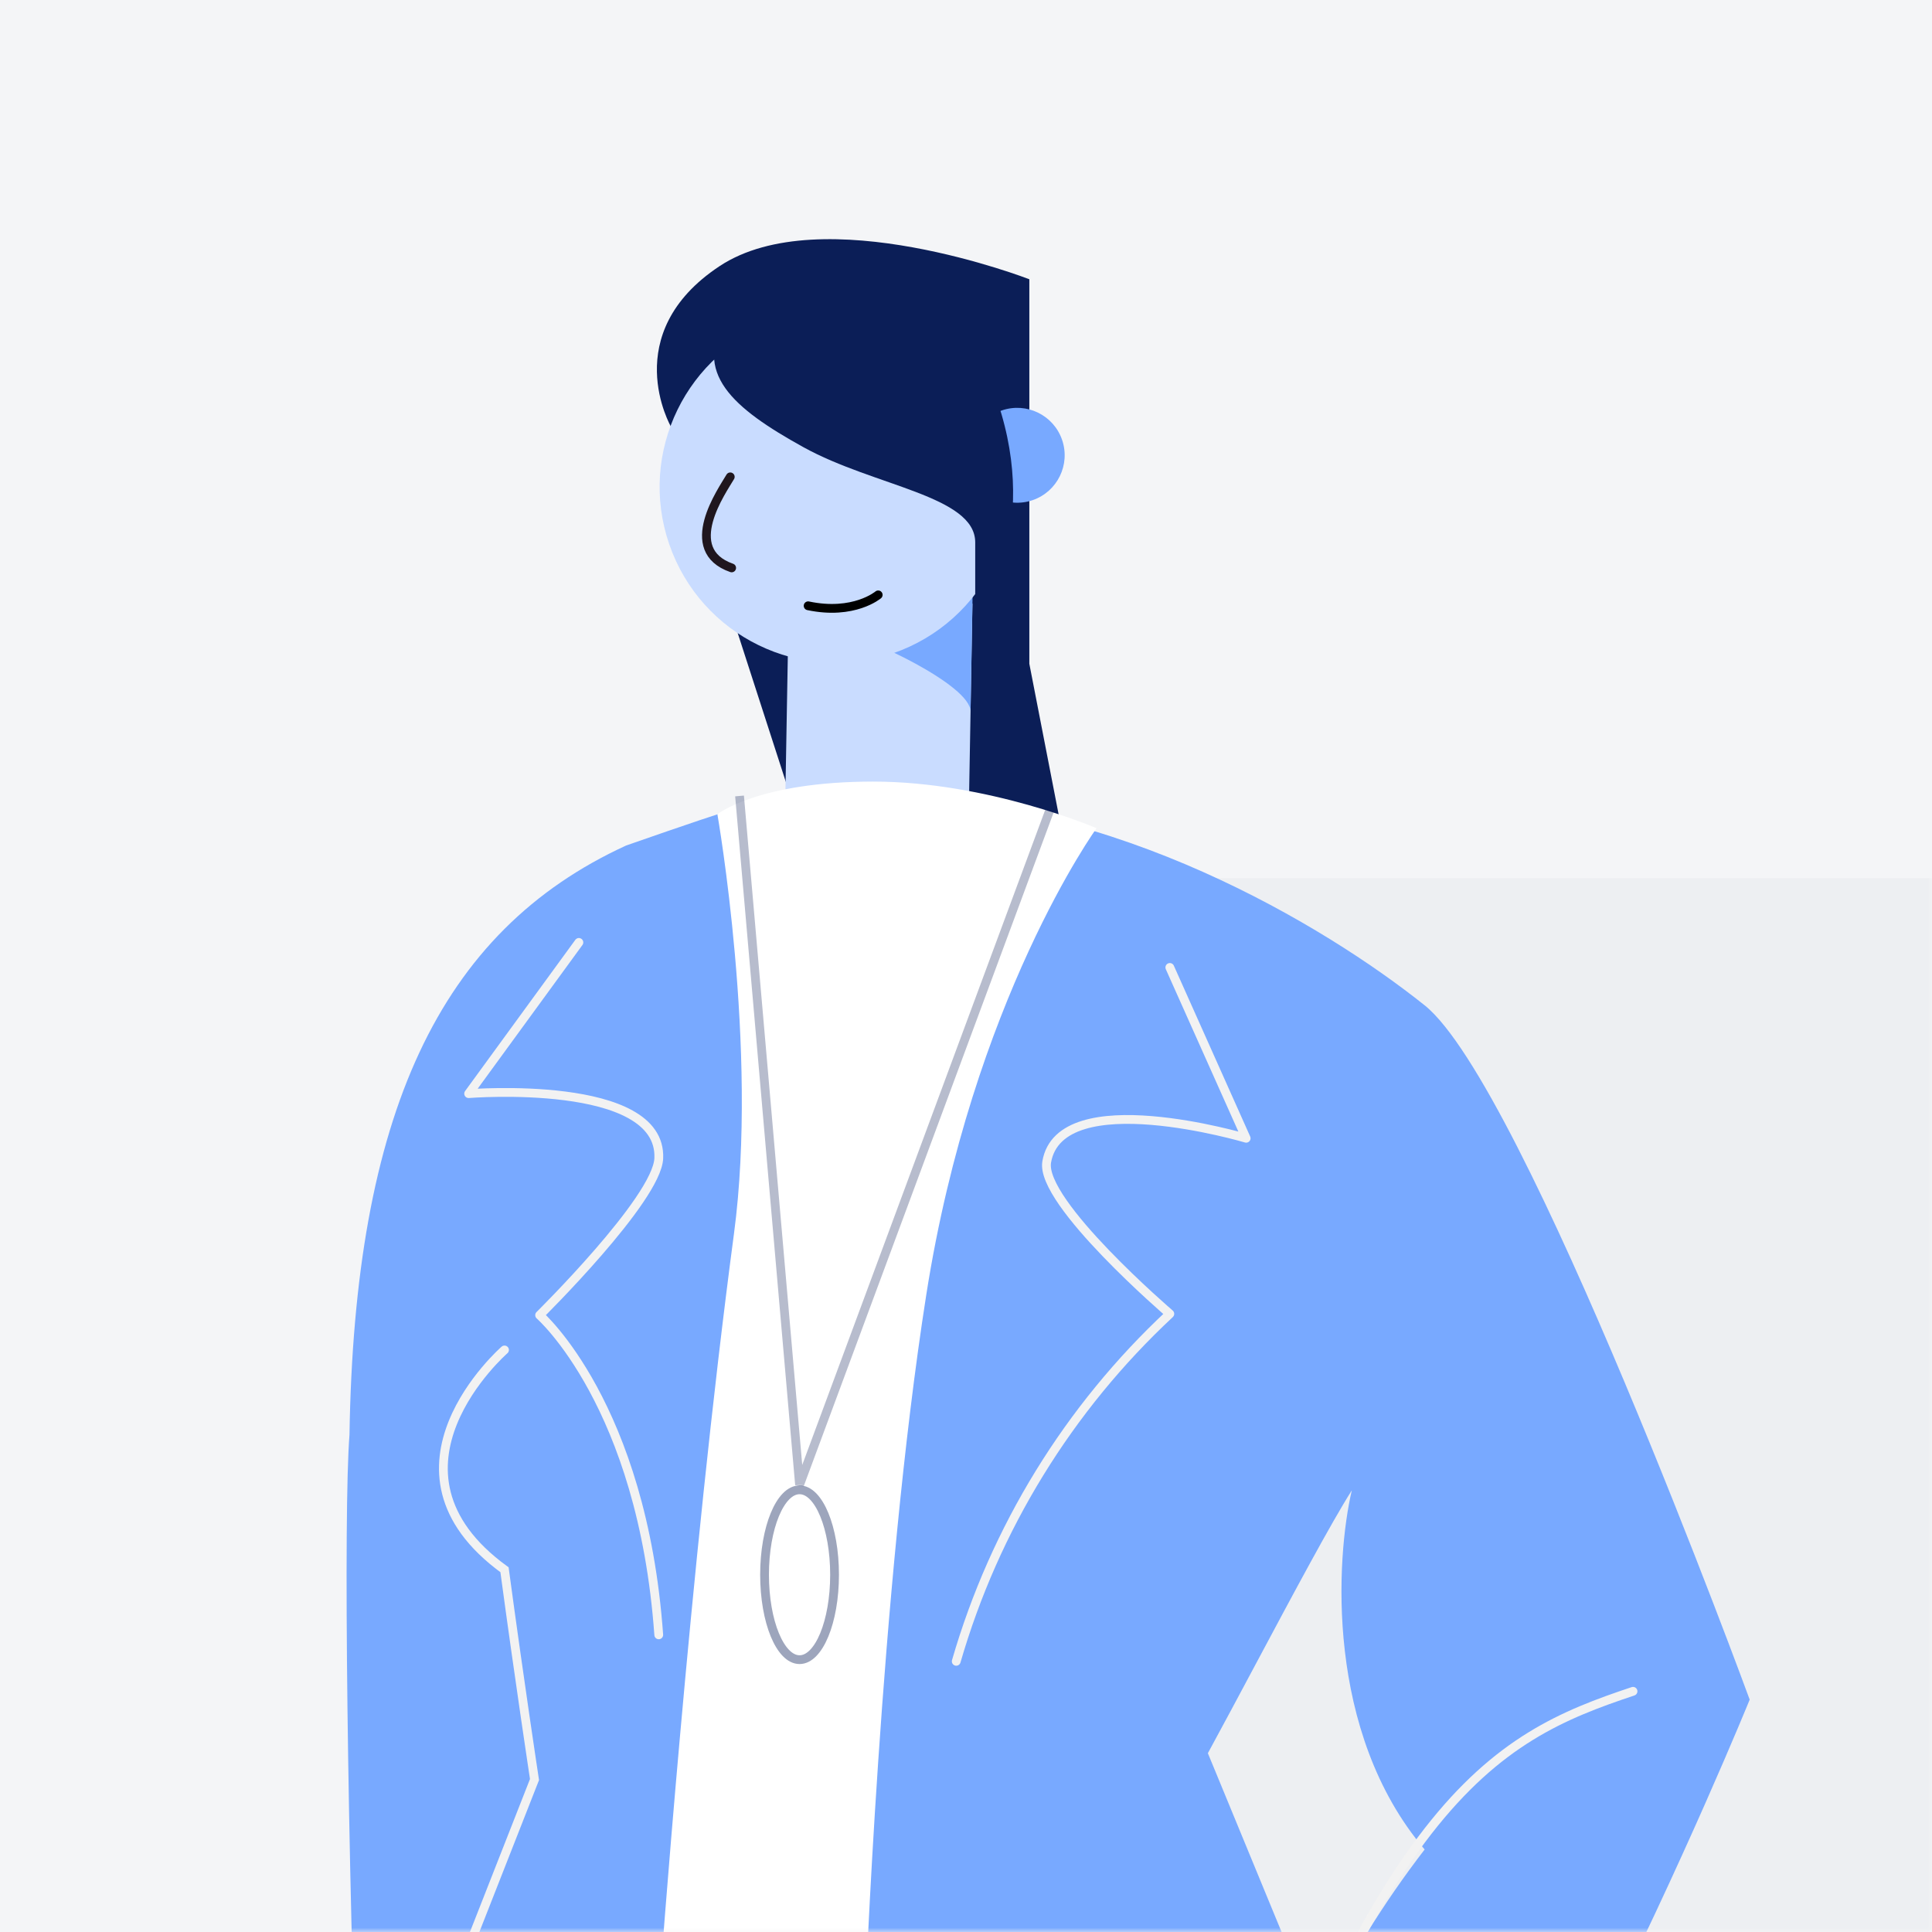 <svg width="220" height="220" viewBox="0 0 220 220" fill="none" xmlns="http://www.w3.org/2000/svg">
<rect width="220" height="220" fill="#F4F5F7"/>
<mask id="mask0" mask-type="alpha" maskUnits="userSpaceOnUse" x="0" y="0" width="220" height="220">
<rect width="220" height="220" fill="white"/>
</mask>
<g mask="url(#mask0)">
<rect opacity="0.22" x="135" y="100" width="85" height="120" fill="#D8DDE2"/>
<path d="M76.404 48.59C76.404 48.59 70.294 38.016 81.93 30.312C93.566 22.608 117.212 31.8 117.212 31.8V75.583L121.675 98.538H92.557L76.404 48.59Z" fill="#0B1E57"/>
<path d="M89.305 97.667C89.241 101.28 110.153 101.755 110.219 98.037L110.736 68.739L89.822 68.37L89.305 97.667Z" fill="#C9DCFF"/>
<path d="M96.559 72.38C98.471 72.414 110.569 78.011 110.515 81.022L110.796 65.164C107.761 65.111 96.559 72.38 96.559 72.38Z" fill="#78A9FF"/>
<path d="M88.634 36.504C78.169 40.104 72.605 51.506 76.206 61.971C79.807 72.436 91.209 78 101.673 74.399C112.138 70.798 117.702 59.396 114.101 48.931C110.501 38.467 99.099 32.903 88.634 36.504Z" fill="#C9DCFF"/>
<path d="M83.157 54.299C82.238 55.874 77.442 62.618 83.315 64.669" stroke="#1F161E" stroke-width="1" stroke-linecap="round"/>
<path d="M100.002 67.739C100.002 67.739 97.239 70.081 92.023 68.982" stroke="black" stroke-width="1" stroke-linecap="round"/>
<path d="M114.077 46.737C111.256 47.707 109.756 50.781 110.727 53.602C111.697 56.422 114.771 57.922 117.592 56.952C120.412 55.981 121.912 52.907 120.942 50.087C119.971 47.266 116.898 45.766 114.077 46.737Z" fill="#78A9FF"/>
<path d="M82.782 36.05C78.744 42.426 83.42 46.465 91.496 50.927C99.572 55.389 111.05 56.453 111.05 61.767V70.906C111.05 70.906 118.276 61.554 114.026 47.106C109.776 32.658 86.82 29.674 82.782 36.05Z" fill="#0B1E57"/>
<path fill-rule="evenodd" clip-rule="evenodd" d="M162.226 114.476C150.837 105.375 126.739 90.948 101.161 90.948C98.005 90.948 95.857 90.835 94.177 90.746C93.078 90.688 92.18 90.641 91.331 90.643C87.704 90.642 84.971 91.524 71.304 96.277C49.942 106.072 40.365 126.993 39.796 163.397C39.103 172.039 39.533 210.099 40.829 245.904L36.002 256.298L41.355 259.211C42.14 277.268 43.15 293.65 44.349 303.889C56.254 314.791 60.879 296.476 62.23 270.556L65.988 272.604C65.988 272.604 73.359 267.869 76.022 224.996C76.527 224.74 77.055 224.533 77.6 224.377C80.609 223.507 84.719 222.986 89.547 222.375C92.156 222.045 94.974 221.688 97.942 221.235L101.294 279.999C101.294 279.999 116.829 283.211 127.819 277.268C131.379 275.327 134.803 273.148 138.069 270.746L146.851 282.274C169.014 267.867 199.24 193.54 199.24 193.54C199.24 193.54 173.615 123.577 162.226 114.476ZM153.934 169.707C152.13 177.386 150.86 197.211 162.226 210.604C157.538 216.697 153.484 223.251 150.125 230.164L138.311 201.504L137.542 199.641C139.242 196.518 141.118 193.004 143.002 189.475C147.26 181.499 151.555 173.453 153.934 169.707Z" fill="#78A9FF"/>
<path d="M81.691 92.72C81.691 92.72 86.381 119.444 83.584 140.445C78.522 178.455 75.102 226.168 75.102 226.168L98.483 228.548C98.483 228.548 100.199 181.093 105.472 147.465C110.745 113.838 124.868 94.309 124.868 94.309C124.868 94.309 112.53 89 99.433 89C86.336 89 81.691 92.72 81.691 92.72Z" fill="white"/>
<path d="M133.21 110.164L141.903 129.617C141.903 129.617 120.719 123.317 119.189 132.318C118.406 136.92 133.21 149.61 133.21 149.61C121.675 160.364 113.271 174.038 108.889 189.178" stroke="#F2F2F2" stroke-linecap="round" stroke-linejoin="round"/>
<path d="M65.918 107.315L53.365 124.534C53.365 124.534 75.395 122.773 75.017 131.894C74.824 136.557 61.447 149.759 61.447 149.759C61.447 149.759 73.141 159.949 75.012 186.163" stroke="#F2F2F2" stroke-width="1" stroke-linecap="round" stroke-linejoin="round"/>
<path d="M135.844 267.674C156.344 204.726 170.01 197.9 185.955 192.591" stroke="#F2F2F2" stroke-linecap="round" stroke-linejoin="round"/>
<path opacity="0.294" d="M119.553 92.223L91.046 169.08L84.213 90.637" stroke="#0B1E57"/>
<g opacity="0.4">
<path d="M91.046 189.557C93.562 189.557 95.601 184.973 95.601 179.319C95.601 173.664 93.562 169.08 91.046 169.08C88.53 169.08 86.49 173.664 86.49 179.319C86.49 184.973 88.53 189.557 91.046 189.557Z" fill="white"/>
<path fill-rule="evenodd" clip-rule="evenodd" d="M91.047 188.988C93.248 188.988 95.033 184.659 95.033 179.319C95.033 173.978 93.248 169.649 91.047 169.649C88.845 169.649 87.061 173.978 87.061 179.319C87.061 184.659 88.845 188.988 91.047 188.988Z" stroke="#0B1E57"/>
</g>
<path d="M57.449 153.722C57.449 153.722 41.789 167.374 57.449 178.75C59.175 191.548 60.865 202.64 60.865 202.64L49.477 231.649" stroke="#F2F2F2" stroke-linecap="round"/>
</g>
</svg>
